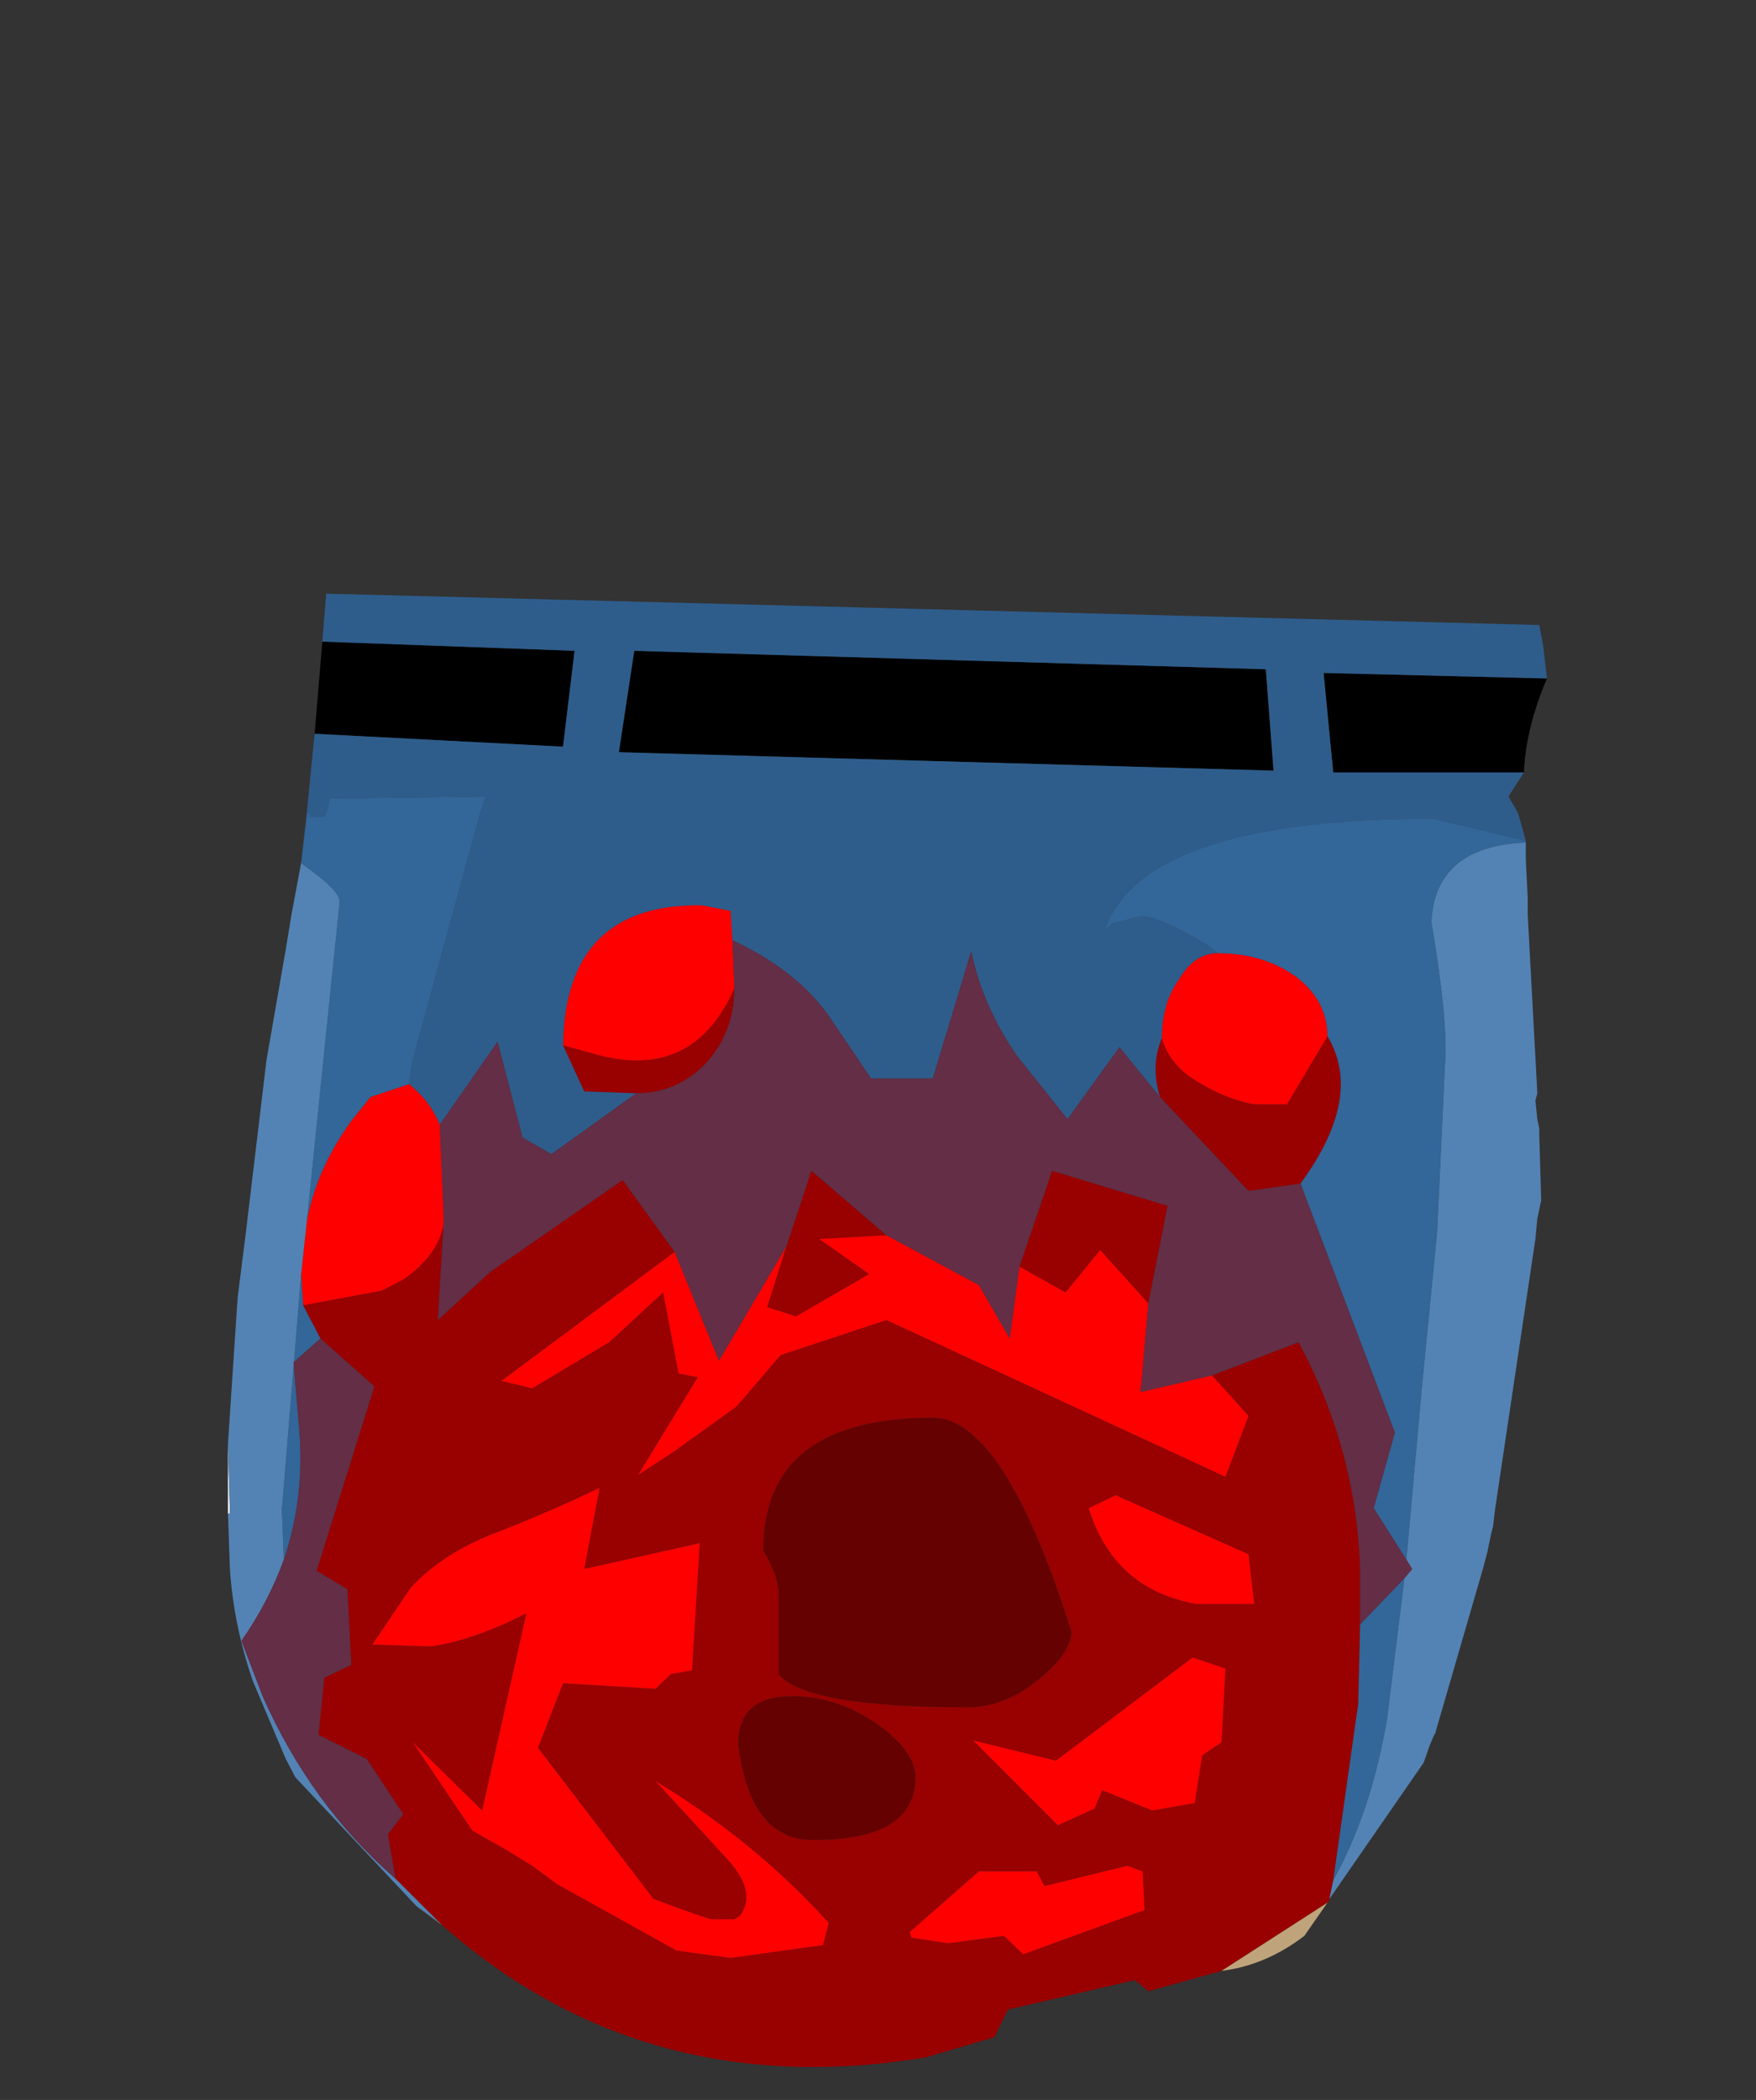 <?xml version="1.0" encoding="UTF-8" standalone="no"?>
<svg xmlns:ffdec="https://www.free-decompiler.com/flash" xmlns:xlink="http://www.w3.org/1999/xlink" ffdec:objectType="frame" height="56.95px" width="47.65px" xmlns="http://www.w3.org/2000/svg">
  <rect width="100%" height="100%" fill="#333333" stroke="none"/>
  <g transform="matrix(1.0, 0.0, 0.0, 1.0, 24.0, 37.45)">
    <use ffdec:characterId="1521" height="39.95" id="mc" transform="matrix(1.045, 0.0, 0.0, 1.0, -17.866, -21.35)" width="34.3" xlink:href="#sprite0"/>
  </g>
  <defs>
    <g id="sprite0" transform="matrix(1.0, 0.0, 0.0, 1.0, 14.8, 38.05)">
      <use ffdec:characterId="1520" height="39.95" transform="matrix(1.0, 0.0, 0.0, 1.0, -14.8, -38.05)" width="34.3" xlink:href="#shape0"/>
    </g>
    <g id="shape0" transform="matrix(1.0, 0.0, 0.0, 1.0, 14.8, 38.05)">
      <path d="M-14.75 -13.1 L-14.75 -15.0 -14.7 -13.1 -14.75 -13.1" fill="#ffffff" fill-rule="evenodd" stroke="none"/>
      <path d="M-1.6 -27.35 Q-1.6 -26.15 -2.35 -25.3 -3.1 -24.5 -4.15 -24.5 L-5.5 -24.55 -6.05 -25.8 -5.35 -25.6 Q-2.7 -24.75 -1.6 -27.35 M-9.15 -20.95 L-9.3 -18.35 -7.95 -19.65 -4.5 -22.15 -3.15 -20.2 -7.65 -16.7 -6.85 -16.5 -4.85 -17.75 -3.45 -19.1 -3.05 -16.9 -2.55 -16.8 -4.1 -14.15 -3.15 -14.8 -1.55 -16.0 -0.4 -17.4 2.35 -18.35 11.15 -14.1 11.75 -15.75 10.8 -16.85 13.05 -17.75 Q14.55 -14.85 14.65 -11.6 L14.65 -10.1 14.6 -7.95 13.95 -3.15 13.85 -2.65 13.85 -2.6 13.8 -2.55 11.05 -0.7 9.15 -0.15 8.8 -0.45 5.5 0.35 5.15 1.1 3.35 1.65 Q-3.95 2.9 -9.2 -1.95 L-9.25 -2.0 -10.4 -3.2 -10.6 -4.4 -10.2 -4.95 -11.15 -6.45 -12.4 -7.1 -12.25 -8.65 -11.55 -9.0 -11.65 -11.05 -12.45 -11.55 -10.95 -16.55 -12.35 -17.85 -12.8 -18.75 -10.75 -19.15 -10.2 -19.45 Q-9.3 -20.1 -9.15 -20.95 M-0.25 -20.35 L0.4 -22.4 2.35 -20.65 0.6 -20.55 1.9 -19.6 0.0 -18.45 -0.75 -18.7 -0.25 -20.35 M5.8 -19.8 L6.65 -22.4 9.65 -21.45 9.15 -18.8 7.9 -20.25 7.0 -19.1 5.8 -19.8 M13.1 -22.05 L11.75 -21.85 9.45 -24.4 Q9.2 -25.25 9.5 -26.0 9.7 -25.25 10.45 -24.8 11.15 -24.35 11.9 -24.2 L12.75 -24.2 13.8 -26.05 Q14.75 -24.4 13.1 -22.05 M8.3 -13.6 L7.6 -13.25 Q8.25 -11.05 10.4 -10.65 L11.45 -10.65 11.9 -10.65 11.75 -12.0 8.3 -13.6 M6.35 -8.65 Q7.15 -9.35 7.15 -9.9 5.4 -15.7 3.55 -15.7 -0.85 -15.7 -0.85 -12.1 -0.45 -11.4 -0.45 -10.9 L-0.45 -8.75 Q0.25 -7.85 4.45 -7.85 5.45 -7.85 6.35 -8.65 M2.95 -1.75 L3.0 -1.6 3.95 -1.45 5.4 -1.65 5.9 -1.15 9.05 -2.35 9.0 -3.4 8.6 -3.55 6.45 -3.0 6.25 -3.4 4.75 -3.4 2.95 -1.75 M0.7 -1.4 L0.85 -2.0 Q-1.05 -4.2 -3.65 -5.85 L-1.8 -3.75 Q-1.0 -2.85 -1.45 -2.2 L-1.6 -2.1 -1.9 -2.1 -2.2 -2.1 -2.65 -2.25 -3.7 -2.65 -6.7 -6.75 -6.05 -8.5 -3.65 -8.35 -3.25 -8.75 -2.7 -8.85 -2.5 -12.3 -5.5 -11.6 -5.1 -13.8 Q-6.4 -13.15 -7.75 -12.6 -9.15 -12.05 -10.0 -11.1 L-11.0 -9.55 -9.5 -9.5 Q-8.4 -9.65 -7.0 -10.4 L-8.15 -5.05 -9.95 -6.9 -8.4 -4.5 -7.55 -4.0 -6.85 -3.55 -6.2 -3.05 -3.1 -1.25 -1.7 -1.05 0.7 -1.4 M0.45 -4.25 Q3.1 -4.25 3.1 -5.95 3.1 -6.65 2.1 -7.4 1.05 -8.15 -0.1 -8.15 -1.5 -8.15 -1.5 -6.85 -1.2 -4.25 0.45 -4.25 M7.75 -5.1 L7.95 -5.6 9.25 -5.05 10.35 -5.25 10.55 -6.55 11.05 -6.9 11.15 -8.9 10.3 -9.2 6.75 -6.4 4.6 -6.95 6.8 -4.65 7.75 -5.1" fill="#990000" fill-rule="evenodd" stroke="none"/>
      <path d="M6.35 -8.65 Q5.45 -7.85 4.45 -7.85 0.25 -7.85 -0.45 -8.75 L-0.45 -10.9 Q-0.45 -11.4 -0.85 -12.1 -0.85 -15.7 3.55 -15.7 5.4 -15.7 7.15 -9.9 7.15 -9.35 6.35 -8.65 M0.45 -4.25 Q-1.2 -4.25 -1.5 -6.85 -1.5 -8.15 -0.1 -8.15 1.05 -8.15 2.1 -7.4 3.1 -6.65 3.1 -5.95 3.1 -4.25 0.45 -4.25" fill="#650101" fill-rule="evenodd" stroke="none"/>
      <path d="M-1.65 -28.65 L-1.6 -27.35 Q-2.7 -24.75 -5.35 -25.6 L-6.05 -25.8 Q-6.0 -29.65 -2.45 -29.6 L-1.7 -29.45 -1.65 -28.65 M-9.25 -23.65 L-9.15 -21.2 -9.15 -20.95 Q-9.3 -20.1 -10.2 -19.45 L-10.75 -19.15 -12.8 -18.75 -12.85 -19.6 -12.7 -21.05 Q-12.45 -22.45 -11.55 -23.75 L-11.05 -24.4 -10.05 -24.75 Q-9.5 -24.3 -9.25 -23.65 M-3.15 -20.2 L-2.0 -17.25 -0.25 -20.35 -0.75 -18.7 0.0 -18.45 1.9 -19.6 0.6 -20.55 2.35 -20.65 4.75 -19.3 5.55 -17.85 5.8 -19.8 7.0 -19.1 7.9 -20.25 9.15 -18.8 8.95 -16.4 10.8 -16.85 11.75 -15.75 11.15 -14.1 2.35 -18.35 -0.4 -17.4 -1.55 -16.0 -3.15 -14.8 -4.1 -14.15 -2.55 -16.8 -3.05 -16.9 -3.45 -19.1 -4.85 -17.75 -6.85 -16.5 -7.65 -16.7 -3.15 -20.2 M9.5 -26.0 Q9.5 -26.95 9.95 -27.6 10.35 -28.3 10.95 -28.3 12.15 -28.3 13.0 -27.65 13.8 -27.0 13.8 -26.05 L12.75 -24.2 11.9 -24.2 Q11.15 -24.35 10.45 -24.8 9.7 -25.25 9.5 -26.0 M8.3 -13.6 L11.75 -12.0 11.9 -10.65 11.45 -10.65 10.4 -10.65 Q8.25 -11.05 7.6 -13.25 L8.3 -13.6 M0.7 -1.4 L-1.7 -1.05 -3.1 -1.25 -6.2 -3.05 -6.85 -3.55 -7.55 -4.0 -8.4 -4.5 -9.95 -6.9 -8.15 -5.05 -7.0 -10.4 Q-8.4 -9.65 -9.5 -9.5 L-11.0 -9.55 -10.0 -11.1 Q-9.15 -12.05 -7.75 -12.6 -6.4 -13.15 -5.1 -13.8 L-5.5 -11.6 -2.5 -12.3 -2.7 -8.85 -3.25 -8.75 -3.65 -8.35 -6.05 -8.5 -6.7 -6.75 -3.7 -2.65 -2.65 -2.25 -2.2 -2.1 -1.9 -2.1 -1.6 -2.1 -1.45 -2.2 Q-1.0 -2.85 -1.8 -3.75 L-3.65 -5.85 Q-1.05 -4.2 0.85 -2.0 L0.7 -1.4 M2.95 -1.75 L4.75 -3.4 6.25 -3.4 6.45 -3.0 8.6 -3.55 9.0 -3.4 9.05 -2.35 5.9 -1.15 5.4 -1.65 3.95 -1.45 3.0 -1.6 2.95 -1.75 M7.75 -5.1 L6.8 -4.65 4.6 -6.95 6.75 -6.4 10.3 -9.2 11.15 -8.9 11.05 -6.9 10.55 -6.55 10.35 -5.25 9.25 -5.05 7.95 -5.6 7.75 -5.1" fill="#ff0000" fill-rule="evenodd" stroke="none"/>
      <path d="M13.8 -2.55 L13.2 -1.65 Q12.2 -0.85 11.05 -0.7 L13.8 -2.55 M-9.2 -1.95 L-9.85 -2.45 -9.25 -2.0 -9.2 -1.95" fill="#bfa47b" fill-rule="evenodd" stroke="none"/>
      <path d="M8.1 -29.15 L8.2 -29.1 8.1 -29.15" fill="#d7a55b" fill-rule="evenodd" stroke="none"/>
      <path d="M18.9 -33.2 L13.95 -33.2 13.7 -35.9 19.5 -35.75 Q18.95 -34.4 18.9 -33.2 M-12.3 -36.75 L-5.75 -36.5 -6.05 -33.9 -12.5 -34.25 -12.3 -36.75 M12.2 -36.0 L12.4 -33.25 -4.6 -33.75 -4.2 -36.5 12.2 -36.0" fill="#000000" fill-rule="evenodd" stroke="none"/>
      <path d="M9.45 -24.4 L8.4 -25.75 7.05 -23.8 5.75 -25.5 Q4.85 -26.85 4.55 -28.35 L3.55 -24.9 1.95 -24.9 0.85 -26.6 Q0.0 -27.85 -1.65 -28.65 L-1.7 -29.45 -2.45 -29.6 Q-6.0 -29.65 -6.05 -25.8 L-5.5 -24.55 -4.15 -24.5 -6.35 -22.85 -7.1 -23.3 -7.75 -25.9 -9.25 -23.65 Q-9.5 -24.3 -10.05 -24.75 L-9.95 -25.4 -8.2 -32.1 -8.05 -32.55 -12.1 -32.5 -12.2 -32.1 -12.25 -32.0 -12.6 -32.0 -12.65 -32.1 -12.7 -32.15 -12.5 -34.25 -6.05 -33.9 -5.75 -36.5 -12.3 -36.75 -12.2 -38.05 19.3 -37.2 19.4 -36.65 19.5 -35.75 13.7 -35.9 13.95 -33.2 18.9 -33.2 18.5 -32.55 18.75 -32.1 18.95 -31.35 16.55 -31.95 Q9.3 -31.95 8.1 -29.15 L8.0 -28.9 8.2 -29.1 8.95 -29.3 Q9.45 -29.3 10.7 -28.5 L10.95 -28.3 Q10.35 -28.3 9.95 -27.6 9.5 -26.95 9.5 -26.0 9.2 -25.25 9.45 -24.4 M12.2 -36.0 L-4.2 -36.5 -4.6 -33.75 12.4 -33.25 12.2 -36.0" fill="#2e5d8c" fill-rule="evenodd" stroke="none"/>
      <path d="M14.65 -10.1 L15.8 -11.35 15.35 -7.55 Q14.95 -5.05 13.95 -3.15 L14.6 -7.95 14.65 -10.1 M15.85 -11.85 L15.0 -13.25 15.55 -15.3 13.1 -22.05 Q14.75 -24.4 13.8 -26.05 13.8 -27.0 13.0 -27.65 12.15 -28.3 10.95 -28.3 L10.7 -28.5 Q9.45 -29.3 8.95 -29.3 L8.2 -29.1 8.0 -28.9 8.1 -29.15 Q9.3 -31.95 16.55 -31.95 L18.95 -31.35 18.95 -31.3 Q16.6 -31.2 16.5 -29.15 16.95 -26.35 16.85 -25.25 L16.65 -20.75 16.25 -16.5 15.85 -11.85 M-12.7 -32.15 L-12.65 -32.1 -12.6 -32.0 -12.25 -32.0 -12.2 -32.1 -12.1 -32.5 -8.05 -32.55 -8.2 -32.1 -9.95 -25.4 -10.05 -24.75 -11.05 -24.4 -11.55 -23.75 Q-12.45 -22.45 -12.7 -21.05 L-11.85 -29.7 Q-11.85 -30.0 -12.8 -30.7 L-12.85 -30.75 -12.7 -32.1 -12.7 -32.15 M8.1 -29.15 L8.2 -29.1 8.1 -29.15 M-12.85 -19.6 L-12.8 -18.75 -12.35 -17.85 -13.05 -17.2 -12.9 -15.4 Q-12.75 -13.55 -13.3 -11.85 L-13.35 -13.2 -12.85 -19.6" fill="#336699" fill-rule="evenodd" stroke="none"/>
      <path d="M15.8 -11.35 L16.0 -11.6 15.85 -11.85 16.25 -16.5 16.65 -20.75 16.85 -25.25 Q16.95 -26.35 16.5 -29.15 16.6 -31.2 18.95 -31.3 L18.95 -31.05 18.95 -30.85 19.0 -29.8 19.0 -29.35 19.25 -24.5 19.2 -24.3 19.25 -23.8 19.3 -23.55 19.3 -23.4 19.35 -21.6 19.25 -21.1 19.2 -20.55 18.15 -13.2 18.1 -12.75 18.05 -12.55 17.95 -12.05 17.9 -11.85 17.85 -11.65 16.6 -7.15 16.55 -7.05 16.45 -6.8 16.4 -6.65 16.35 -6.5 16.3 -6.35 13.85 -2.65 13.95 -3.15 Q14.95 -5.05 15.35 -7.55 L15.8 -11.35 M-9.85 -2.45 L-13.0 -5.95 -13.25 -6.45 -14.1 -8.55 Q-14.6 -10.05 -14.7 -11.6 L-14.75 -13.1 -14.7 -13.1 -14.75 -15.0 -14.5 -18.95 -14.3 -20.6 -13.75 -25.4 -13.25 -28.4 -13.1 -29.35 -12.85 -30.75 -12.8 -30.7 Q-11.85 -30.0 -11.85 -29.7 L-12.7 -21.05 -12.85 -19.6 -13.35 -13.2 -13.3 -11.85 Q-13.7 -10.7 -14.4 -9.65 L-13.85 -8.15 Q-12.6 -5.2 -10.4 -3.2 L-9.25 -2.0 -9.85 -2.45" fill="#5383b4" fill-rule="evenodd" stroke="none"/>
      <path d="M-1.65 -28.65 Q0.0 -27.85 0.85 -26.6 L1.95 -24.9 3.55 -24.9 4.55 -28.35 Q4.85 -26.85 5.75 -25.5 L7.05 -23.8 8.4 -25.75 9.45 -24.4 11.75 -21.85 13.1 -22.05 15.55 -15.3 15.0 -13.25 15.85 -11.85 16.0 -11.6 15.8 -11.35 14.65 -10.1 14.65 -11.6 Q14.55 -14.85 13.05 -17.75 L10.8 -16.85 8.95 -16.4 9.15 -18.8 9.65 -21.45 6.65 -22.4 5.8 -19.8 5.55 -17.85 4.75 -19.3 2.35 -20.65 0.4 -22.4 -0.25 -20.35 -2.0 -17.25 -3.15 -20.2 -4.5 -22.15 -7.95 -19.65 -9.3 -18.35 -9.15 -20.95 -9.15 -21.2 -9.25 -23.65 -7.75 -25.9 -7.1 -23.3 -6.35 -22.85 -4.15 -24.5 Q-3.1 -24.5 -2.35 -25.3 -1.6 -26.15 -1.6 -27.35 L-1.65 -28.65 M-13.3 -11.85 Q-12.75 -13.55 -12.9 -15.4 L-13.05 -17.2 -12.35 -17.85 -10.95 -16.55 -12.45 -11.55 -11.65 -11.05 -11.55 -9.0 -12.25 -8.65 -12.4 -7.1 -11.15 -6.45 -10.2 -4.95 -10.6 -4.4 -10.4 -3.2 Q-12.6 -5.2 -13.85 -8.15 L-14.4 -9.65 Q-13.7 -10.7 -13.3 -11.85" fill="#632e46" fill-rule="evenodd" stroke="none"/>
    </g>
  </defs>
</svg>
